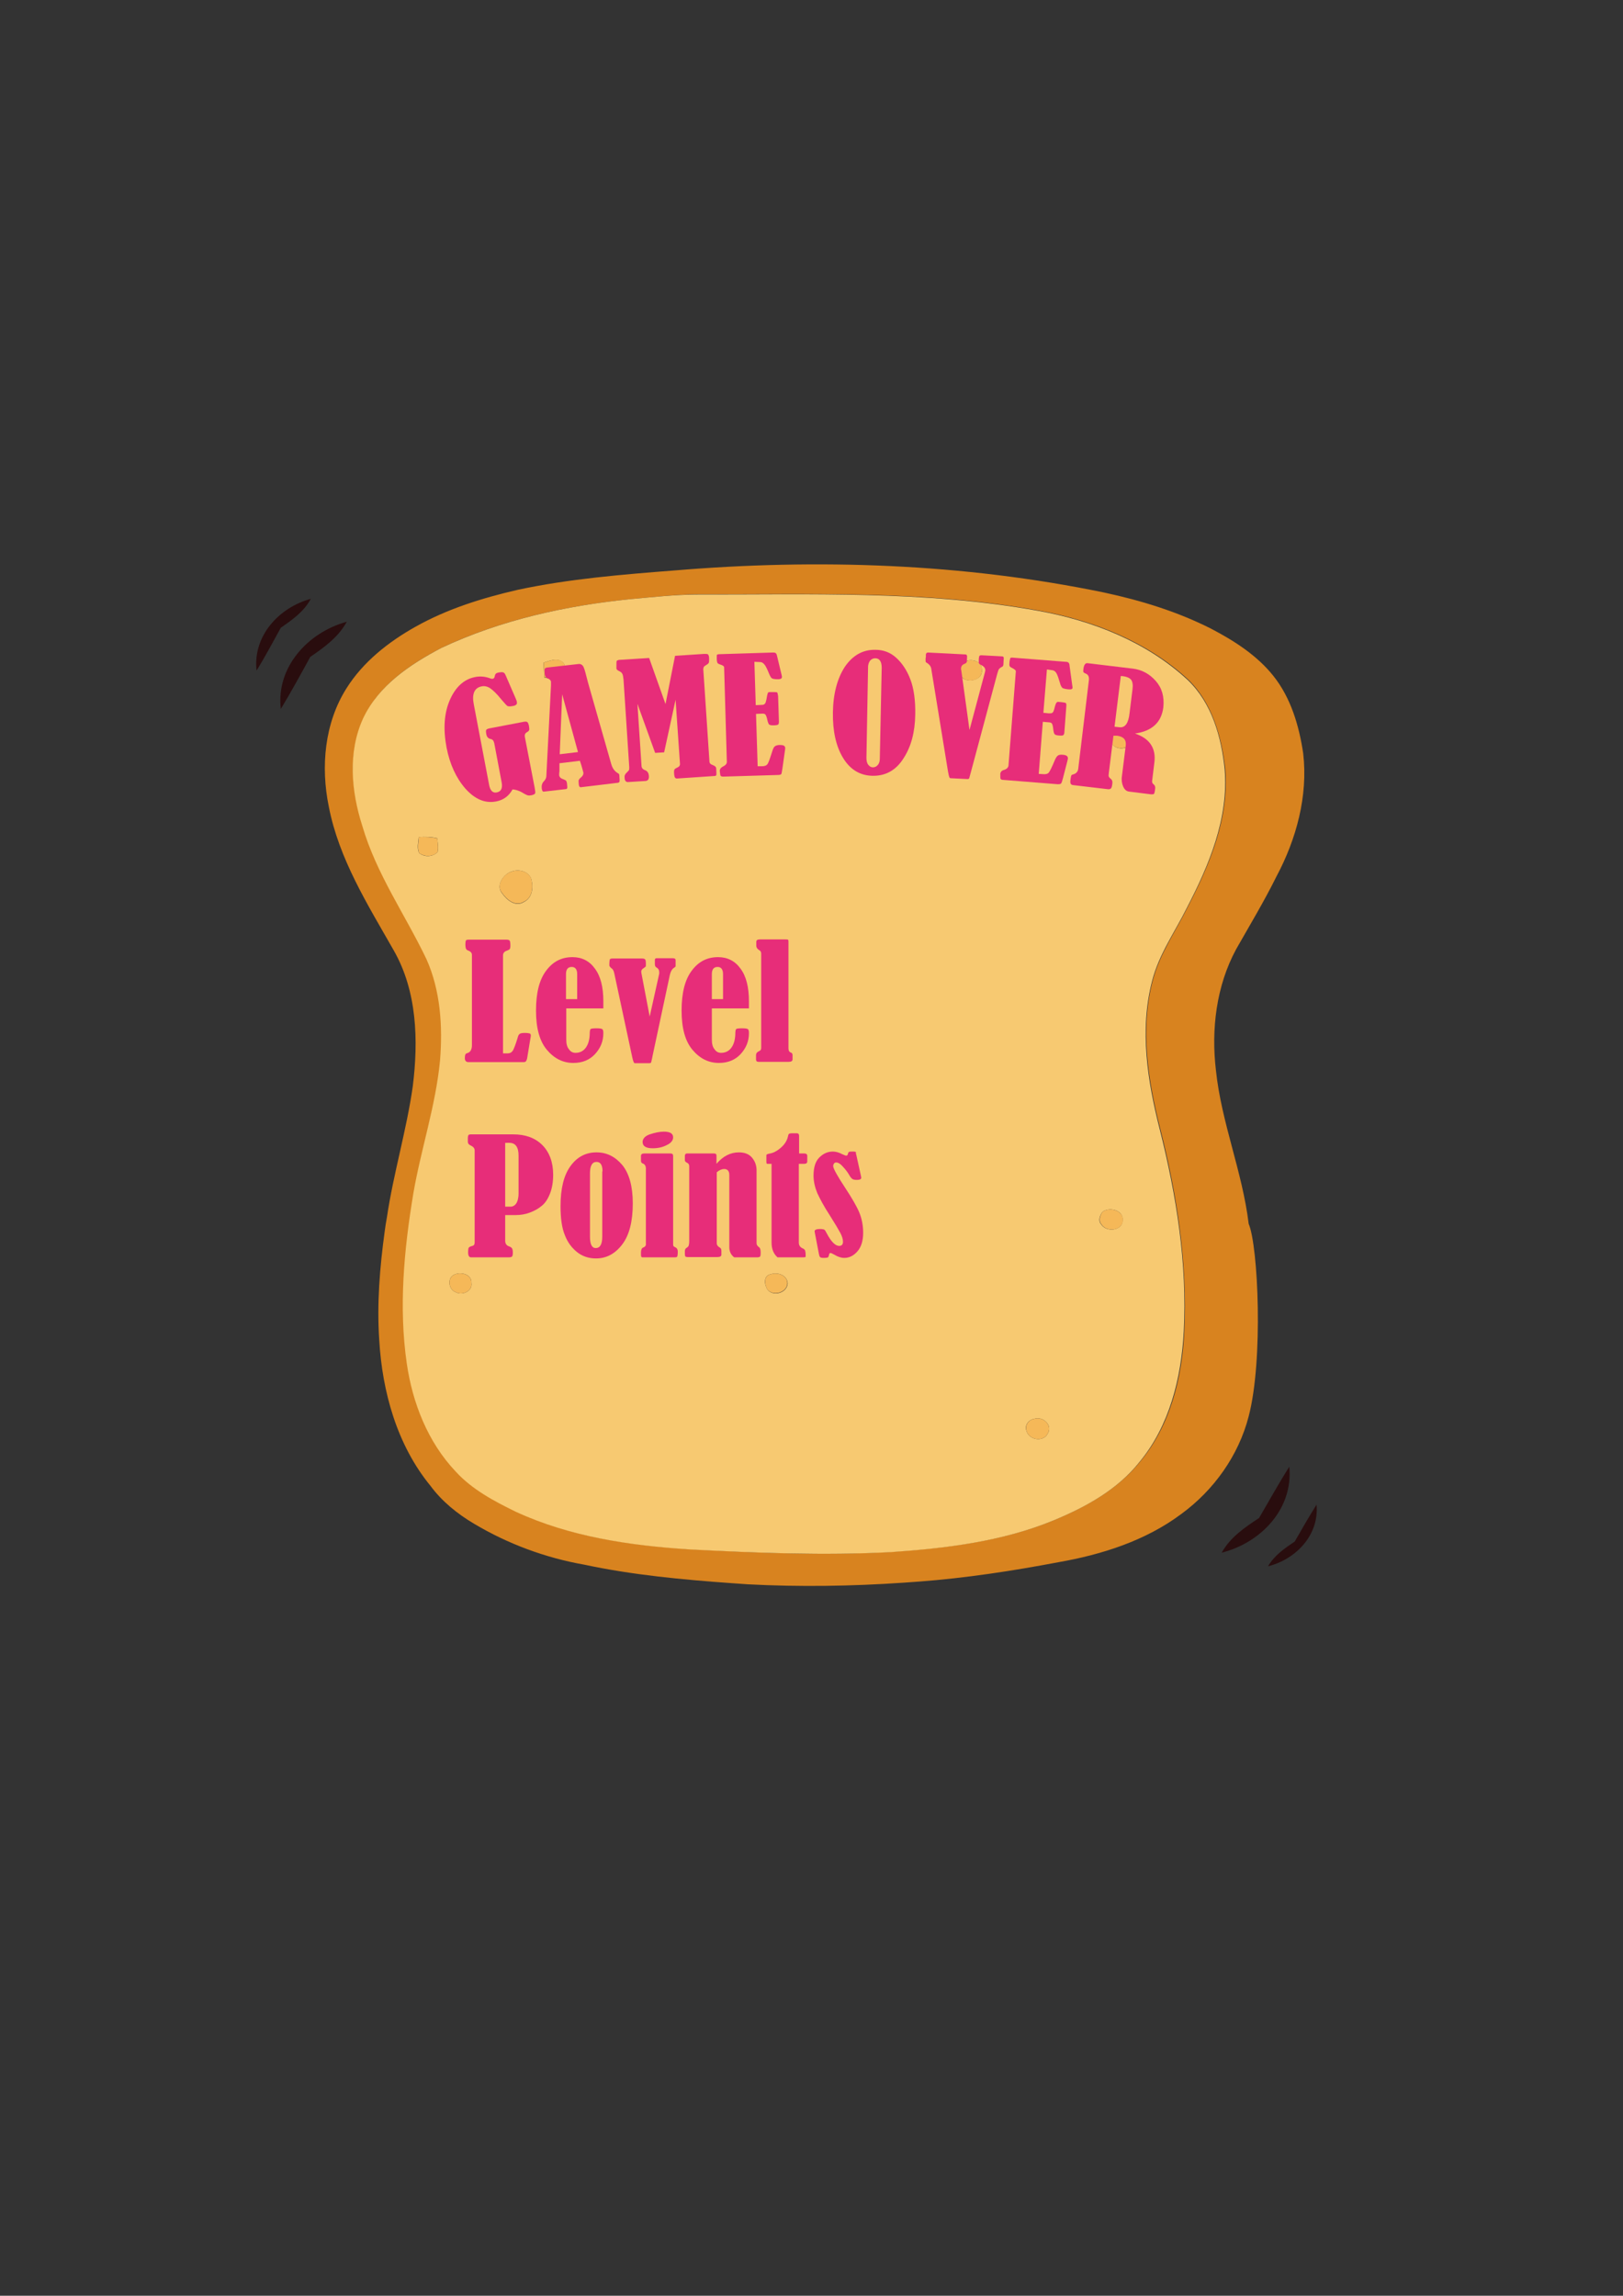 <?xml version="1.0" encoding="utf-8"?>
<!-- Generator: Adobe Illustrator 25.0.0, SVG Export Plug-In . SVG Version: 6.00 Build 0)  -->
<svg version="1.1" id="Livello_1" xmlns="http://www.w3.org/2000/svg" xmlns:xlink="http://www.w3.org/1999/xlink" x="0px" y="0px"
	 viewBox="0 0 595.3 841.9" style="enable-background:new 0 0 595.3 841.9;" xml:space="preserve">
<rect x="0" y="0" width="595.3" height="841.9" fill="#333333" stroke="none"/>
<style type="text/css">
	.st0{fill:#FFFFFF;}
	.st1{fill:#D8831F;}
	.st2{fill:#F7C971;}
	.st3{fill:#F5B858;}
	.st4{fill:#290D0E;}
	.st5{fill:#E72D79;}
</style>
<g>
	<g>
		<path class="st0" d="M226.3,392c4-2.1,9,2.5,7.3,6.7c-1.1,4.1-7.3,5.4-9.7,1.8C221.7,397.7,223.2,393.4,226.3,392z"/>
	</g>
	<g>
		<g>
			<path class="st1" d="M247.4,209.2c52.6-4.4,105.9-2.6,157.6,8.1c13.5,2.9,26.9,7,39.3,13.3c8.4,4.4,16.7,9.7,22.7,17.2
				c6.5,8.1,9.5,18.4,11,28.5c1.8,15.6-2.5,31.4-9.8,45.1c-4.5,9.1-9.8,17.9-14.8,26.7c-7.3,13.5-9.2,29.4-7.4,44.5
				c2,19.1,9.7,37.1,12,56.2c3.5,8.1,5.4,50.1,0,70.6c-3.7,14.4-12.8,27.1-24.7,35.8c-13.1,9.8-29.1,14.9-45.1,17.7
				c-16.9,3.2-33.9,5.8-51.1,7.1c-1.9,0.1-3.8,0.3-5.6,0.4c-19,1.3-38.2,1.6-57.2,0.6c-1.9-0.1-3.8-0.3-5.7-0.4
				c-18.2-1.3-36.5-3-54.3-6.8c-14.2-2.5-28-7.6-40.4-15c-6.1-3.6-11.8-8.2-16-13.9c-12.3-15-17.7-34.5-18.8-53.5
				c-0.9-13.3,0.2-26.6,2-39.8c0.2-1.7,0.5-3.4,0.8-5.1c2.4-16.2,7.2-31.9,9.5-48.1c2.1-16.8,1.6-34.9-7-49.9
				c-9.5-16.7-20.1-33.5-23.8-52.7c-3-14.6-1.6-30.6,6.5-43.4c6.1-9.7,15.4-17,25.2-22.5c11.7-6.6,24.6-10.6,37.6-13.6
				C208.6,212.3,228,210.7,247.4,209.2z M231.4,219.7c-23.8,2.4-47.6,7.6-69.3,17.8c-11.5,6-23.1,13.7-28.7,25.8
				c-5.8,12.4-4.5,26.8-0.3,39.5c5.2,17.4,15.7,32.5,23.5,48.8c5.2,11.6,6,24.7,5,37.2c-1.7,16.6-7,32.4-9.8,48.8
				c-3.4,20.5-5.4,41.6-2.4,62.3c2.1,14.5,7.7,28.9,17.9,39.6c6.1,6.6,14.2,10.9,22.1,14.8c19.9,9.3,41.9,12.4,63.6,13.8
				c24.6,1.4,49.3,2.4,74,1c20.3-1.4,40.9-3.9,59.8-11.7c11.7-4.9,23.3-11.3,31.4-21.4c11.1-13.3,15.4-30.9,16.2-47.8
				c1.2-25-2.7-50-8.8-74.1c-4.5-17.7-7.5-36.6-2.8-54.5c2.5-9.7,8.4-18,12.8-26.9c8.1-15.6,15.3-32.7,13.8-50.7
				c-1.3-11.8-4.8-24.2-13.5-32.7c-15.1-14-34.9-21.8-54.9-25.4c-41.4-7.5-83.7-5.9-125.6-6C247.2,218.1,239.3,219,231.4,219.7z"/>
		</g>
	</g>
	<g>
		<path class="st2" d="M231.4,219.7c7.9-0.7,15.8-1.6,23.8-1.7c41.9,0.1,84.2-1.5,125.6,6c20,3.6,39.8,11.4,54.9,25.4
			c8.8,8.5,12.3,20.8,13.5,32.7c1.5,18-5.7,35.1-13.8,50.7c-4.4,8.9-10.3,17.1-12.8,26.9c-4.7,18-1.7,36.8,2.8,54.5
			c6.1,24.2,10.1,49.1,8.8,74.1c-0.9,17-5.2,34.5-16.2,47.8c-8,10.1-19.6,16.5-31.4,21.4c-18.9,7.8-39.5,10.3-59.8,11.7
			c-24.7,1.3-49.4,0.3-74-1c-21.7-1.4-43.7-4.6-63.6-13.8c-8-3.9-16.1-8.2-22.1-14.8c-10.2-10.8-15.8-25.1-17.9-39.6
			c-3-20.7-1-41.8,2.4-62.3c2.8-16.3,8.2-32.2,9.8-48.8c1-12.5,0.2-25.6-5-37.2c-7.8-16.3-18.4-31.3-23.5-48.8
			c-4.1-12.7-5.4-27.1,0.3-39.5c5.7-12.1,17.3-19.8,28.7-25.8C183.8,227.3,207.6,222.1,231.4,219.7z M199.4,243
			c0.1,1.8,0.1,3.6,0.2,5.4c2,0.5,4.1,1.1,6.1,0.5c1.9-1.5,2.5-5,0.2-6.4C203.8,241.3,201.5,242.4,199.4,243z M353.9,242.6
			c-2,1.3-2.6,5.1-0.3,6.4c2.5,1.3,6.9,0,6.5-3.3C360.2,242.4,356.3,241.4,353.9,242.6z M409.2,267.4c-2.2,0.7-2.3,3.7-1.3,5.4
			c2.1,3,8,1.6,7.6-2.4C415.6,267.2,411.6,266.5,409.2,267.4z M153.6,307c-0.2,1.9-0.7,4,0.1,5.8c2,1.6,4.9,1.5,6.8-0.3
			c0.4-1.7,0-3.4-0.1-5.1C158.2,306.9,155.9,306.8,153.6,307z M187.7,319.6c-3,0.9-5.9,5.1-3.6,7.9c1.7,2.5,4.9,5.2,8,3.3
			c3.4-1.6,3.6-5.8,2.6-8.9C193.4,319.4,190.2,318.7,187.7,319.6z M404.4,444.4c-1,1.3-1.7,3.3-0.5,4.6c1.9,3,7.8,2.4,7.9-1.5
			C412.1,443.8,407,442.5,404.4,444.4z M166.7,467.4c-2.8,1.1-2.2,5.6,0.5,6.5c2.4,1.3,6.2-0.4,5.7-3.4
			C173.1,467.3,169.1,466.3,166.7,467.4z M282.7,467.3c-2.7,0.4-2.4,3.8-1.2,5.6c2.1,2.8,7.3,1.2,7.4-2.3
			C288.7,467.6,285.2,466.4,282.7,467.3z M379.4,520.3c-2,0.3-3.7,2.3-2.9,4.4c0.9,3.4,6.2,4.3,7.8,1
			C386.2,522.6,382.5,519.3,379.4,520.3z"/>
	</g>
	<g>
		<path class="st3" d="M199.4,243c2.1-0.6,4.4-1.7,6.5-0.6c2.3,1.4,1.7,5-0.2,6.4c-2,0.6-4.1,0-6.1-0.5
			C199.6,246.6,199.5,244.8,199.4,243z"/>
		<path class="st3" d="M353.9,242.6c2.4-1.2,6.4-0.2,6.2,3.1c0.4,3.4-4,4.7-6.5,3.3C351.3,247.6,351.8,243.9,353.9,242.6z"/>
		<path class="st3" d="M409.2,267.4c2.4-1,6.3-0.2,6.2,3c0.5,4-5.5,5.3-7.6,2.4C406.9,271.1,407,268.2,409.2,267.4z"/>
		<path class="st3" d="M153.6,307c2.3-0.2,4.6,0,6.8,0.4c0.1,1.7,0.5,3.4,0.1,5.1c-1.8,1.8-4.8,1.8-6.8,0.3
			C153,310.9,153.5,308.9,153.6,307z"/>
		<path class="st3" d="M187.7,319.6c2.5-0.9,5.7-0.2,7,2.2c1,3.1,0.8,7.4-2.6,8.9c-3.1,1.9-6.3-0.8-8-3.3
			C181.8,324.7,184.6,320.5,187.7,319.6z"/>
		<path class="st3" d="M404.4,444.4c2.5-1.9,7.7-0.6,7.5,3.1c-0.2,3.9-6,4.5-7.9,1.5C402.8,447.7,403.5,445.6,404.4,444.4z"/>
		<path class="st3" d="M166.7,467.4c2.3-1.1,6.4-0.1,6.2,3.1c0.5,3-3.3,4.7-5.7,3.4C164.5,473,163.9,468.5,166.7,467.4z"/>
		<path class="st3" d="M282.7,467.3c2.4-0.9,6,0.3,6.1,3.2c0,3.5-5.3,5.1-7.4,2.3C280.4,471.1,280,467.7,282.7,467.3z"/>
		<path class="st3" d="M379.4,520.3c3.1-1,6.8,2.3,4.9,5.4c-1.6,3.3-6.9,2.4-7.8-1C375.8,522.6,377.4,520.6,379.4,520.3z"/>
	</g>
	<g>
		<path class="st4" d="M113.8,240.9c-3.5,6.4-7,12.8-10.8,19.1c-1.8-15.4,10-28.1,24.2-32C124.1,233.7,118.9,237.4,113.8,240.9z"/>
	</g>
	<g>
		<path class="st4" d="M461.8,556.7c3.7-6.3,7.2-12.7,11.1-18.8c1.5,15.5-10.5,27.9-24.8,31.5C451.3,563.7,456.6,560.1,461.8,556.7z
			"/>
	</g>
	<g>
		<path class="st4" d="M103,230.2c-2.9,5.2-5.7,10.6-8.9,15.7c-1.4-12.7,8.2-23.1,19.9-26.3C111.5,224.3,107.2,227.3,103,230.2z"/>
	</g>
	<g>
		<path class="st4" d="M474.9,565.3c2.6-4.5,5.2-9.1,8-13.5c1,11.1-7.5,20-17.8,22.6C467.4,570.4,471.2,567.8,474.9,565.3z"/>
	</g>
</g>
<g>
	<path class="st5" d="M188,289.5c-1.4,2.5-3.4,3.9-6,4.4c-4.1,0.8-7.8-0.8-11.3-4.7c-3.4-3.9-5.7-8.9-6.9-15
		c-1.3-6.9-0.9-12.7,1.2-17.5c2.1-4.8,5.2-7.6,9.2-8.4c1.9-0.4,3.7-0.2,5.4,0.4c0.5,0.2,0.9,0.3,1.2,0.2c0.4-0.1,0.6-0.4,0.7-1.1
		c0.1-0.6,0.5-1,1.1-1.1l0.4-0.1l1-0.1c0.7,0,1.1,0.3,1.4,1l3.6,8.3c0.4,0.9,0.6,1.4,0.6,1.8c0.1,0.6-0.3,1.1-1.4,1.3
		c-1,0.2-1.7,0.2-2.1,0c-0.3-0.2-1.1-1.1-2.3-2.5c-1.6-2-3-3.3-4-4c-1.1-0.7-2.1-0.9-3.1-0.7c-2.7,0.5-3.7,2.8-2.9,6.7l5.6,29.4
		c0.4,2.2,1.4,3.1,2.8,2.8c1.6-0.3,2.2-1.5,1.8-3.7l-2.7-14.3c-0.2-0.9-0.6-1.5-1.4-1.6c-0.8-0.2-1.3-0.7-1.5-1.6
		c-0.2-1-0.2-1.6,0-1.8c0.2-0.2,0.6-0.4,1.2-0.5l12.5-2.4c0.6-0.1,1-0.1,1.3,0.1s0.4,0.6,0.6,1.3c0.1,0.8,0.2,1.3,0.1,1.6
		c-0.1,0.3-0.4,0.6-0.8,0.8c-0.7,0.4-0.9,0.9-0.8,1.7l3.6,18.6c0.2,1.1,0.3,1.8,0.2,2.1s-0.5,0.5-1.2,0.7c-0.6,0.1-1.1,0.2-1.3,0.1
		c-0.3,0-0.7-0.2-1.3-0.5C190.8,290.1,189.4,289.6,188,289.5z"/>
	<path class="st5" d="M212.7,279l-7.5,0.9l0,2.6c0,0.1,0,0.1,0,0.3c-0.1,0.6-0.1,1-0.1,1.5c0.1,0.7,0.6,1.2,1.6,1.5
		c0.5,0.2,0.9,0.4,1,0.6c0.1,0.2,0.3,0.7,0.3,1.3c0.1,0.8,0.1,1.2,0,1.4c-0.1,0.2-0.3,0.3-0.6,0.3l-7.9,0.9
		c-0.4,0.1-0.7-0.3-0.8-1.2c-0.1-1,0.1-1.9,0.8-2.6c0.6-0.6,0.9-1.3,0.9-2l1.7-33.2c0-0.5,0-0.9,0-1.3c-0.1-0.6-0.6-1-1.5-1.4
		c-0.4-0.2-0.7-0.6-0.8-1.4c-0.1-1-0.1-1.6,0-1.9c0.1-0.3,0.4-0.4,0.9-0.5l11.5-1.3c0.7-0.1,1.2,0.2,1.6,0.7s0.8,1.9,1.3,3.9
		c0.2,0.8,0.4,1.5,0.6,2.3l8.5,29.8c0.4,1.4,1.1,2.5,2.2,3.2c0.3,0.2,0.5,0.3,0.6,0.4c0.1,0.1,0.2,0.5,0.2,1.1
		c0.1,0.9,0.1,1.5,0,1.8c-0.1,0.2-0.4,0.4-0.9,0.4l-13.3,1.6c-0.4,0-0.6-0.3-0.7-1c-0.1-0.9-0.1-1.4,0-1.7c0.1-0.2,0.3-0.5,0.8-0.9
		c0.6-0.5,0.9-1,0.9-1.7C213.8,282.8,213.5,281.3,212.7,279z M206.2,254.6l-0.9,22l6.7-0.8L206.2,254.6z"/>
	<path class="st5" d="M247.6,240.5l10.7-0.7c0.7,0,1.2,0,1.4,0.2s0.4,0.7,0.4,1.5c0,0.7,0,1.2-0.1,1.5c-0.1,0.3-0.5,0.6-1,0.9
		c-0.5,0.3-0.8,0.5-0.9,0.8c-0.1,0.3-0.2,0.7-0.1,1.3l2.2,33c0,0.5,0.1,0.8,0.3,1c0.1,0.2,0.5,0.4,1,0.6c0.8,0.3,1.2,0.7,1.2,1.3
		c0.1,1.4,0.1,2.3,0,2.4c-0.1,0.2-0.4,0.3-1,0.3l-13.4,0.9c-0.6,0-0.9-0.4-1-1.3c-0.1-0.8-0.1-1.4,0-1.7c0-0.4,0.4-0.7,1.1-1
		c0.7-0.3,1.1-0.8,1-1.5l-1.6-23.4l-4.2,19.3l-3.3,0.2l-6.5-18l1.5,22.7c0,0.7,0.4,1.3,1.2,1.6c0.9,0.3,1.4,1,1.5,2.1
		c0.1,1.2-0.3,1.8-1.2,1.9l-6.5,0.4c-0.7,0-1.2-0.5-1.2-1.6c-0.1-0.8,0.2-1.4,0.8-1.9c0.4-0.4,0.7-0.7,0.8-0.9s0.1-0.6,0.1-1.1
		l-2.1-32.1c-0.1-0.9-0.2-1.6-0.4-2c-0.2-0.5-0.6-0.8-1.2-1.1c-0.6-0.3-0.9-0.5-1-0.9l0-1.2c0-0.9,0-1.4,0.1-1.6
		c0.1-0.2,0.4-0.3,0.8-0.4l11.1-0.7l6,16.9L247.6,240.5z"/>
	<path class="st5" d="M276.7,242.7l0.5,15.9l2.1-0.1c0.6,0,1-0.1,1.2-0.4c0.3-0.2,0.4-0.7,0.6-1.5c0.2-1.3,0.4-2.1,0.5-2.4
		c0.1-0.3,0.4-0.4,0.7-0.4c1.6,0,2.5,0,2.7,0.1s0.3,0.6,0.4,1.4l0.3,9.3c0,0.6-0.1,1-0.3,1.1c-0.2,0.2-0.8,0.3-1.9,0.3
		c-0.7,0-1.1-0.1-1.4-0.3c-0.2-0.2-0.5-0.9-0.7-1.9c-0.2-1-0.5-1.6-0.7-1.8c-0.2-0.2-0.5-0.3-1-0.3l-2.4,0.1l0.6,19.2l1.6,0
		c1,0,1.7-0.3,2-0.8c0.4-0.5,0.9-2,1.7-4.5c0.3-1,0.6-1.7,1-2c0.4-0.3,1-0.5,1.9-0.5c1.2,0,1.9,0.3,1.9,1.1c0,0.2,0,0.5-0.1,1
		l-0.9,6.4c-0.2,1.2-0.3,1.9-0.4,2.1c-0.1,0.2-0.5,0.4-1.2,0.4l-20.1,0.6c-0.5,0-0.8-0.1-1-0.3c-0.1-0.2-0.2-0.8-0.3-1.8
		c0-0.6,0.3-1.1,1-1.5c1.1-0.5,1.6-1.1,1.6-1.8l-1-34.7c0-0.4-0.5-0.7-1.4-1c-0.6-0.2-1-0.4-1.1-0.7s-0.2-0.8-0.2-1.6
		c0-0.7,0-1.2,0.1-1.3c0.1-0.1,0.5-0.2,1.1-0.2l19.3-0.6c0.5,0,0.8,0,1.1,0.2c0.2,0.1,0.4,0.5,0.5,1l1.7,7.1
		c0.1,0.4,0.1,0.6,0.1,0.7c0,0.5-0.5,0.8-1.4,0.8c-1.1,0-1.8-0.1-2.2-0.3c-0.4-0.2-0.7-0.8-1.1-1.7c-0.7-1.7-1.2-2.8-1.7-3.4
		c-0.5-0.6-1-0.9-1.5-0.9L276.7,242.7z"/>
	<path class="st5" d="M321.1,238.3c3,0,5.5,1,7.6,2.9c2.1,1.9,3.9,4.5,5.2,7.9s1.9,7.8,1.8,13c-0.1,6.4-1.5,11.7-4.3,16
		c-2.7,4.3-6.5,6.5-11.4,6.4c-4.6-0.1-8.2-2.3-10.8-6.6s-3.8-9.9-3.7-16.6c0.1-6.9,1.6-12.5,4.4-16.8
		C312.8,240.3,316.5,238.2,321.1,238.3z M323.4,244.9c0-2.3-0.8-3.5-2.4-3.5c-0.7,0-1.3,0.3-1.8,0.8c-0.5,0.6-0.7,1.3-0.8,2.1
		l-0.6,33.6c0,1.1,0.2,2,0.7,2.6s1,0.9,1.7,0.9c0.7,0,1.3-0.3,1.8-0.9c0.5-0.6,0.7-1.4,0.7-2.2L323.4,244.9z"/>
	<path class="st5" d="M355.6,267.7l5.7-21.3c0-0.2,0.1-0.4,0.1-0.6c0-0.7-0.4-1.4-1.5-1.9c-0.6-0.3-0.9-0.6-0.9-0.9
		c0-0.1,0-0.3,0-0.4l0-0.4c0-0.8,0.1-1.3,0.2-1.6c0.1-0.2,0.4-0.3,0.8-0.3l7.5,0.4c0.3,0,0.5,0.1,0.6,0.3c0.1,0.2,0.1,0.6,0,1.4
		c0,0.9-0.1,1.4-0.1,1.6c-0.1,0.2-0.2,0.4-0.4,0.5c-0.6,0.3-1,0.6-1.2,0.9c-0.2,0.3-0.4,0.9-0.7,2l-9.6,35.8l-0.6,2.2
		c-0.1,0.2-0.3,0.3-0.6,0.3l-6.1-0.3c-0.3,0-0.5-0.1-0.6-0.4c-0.1-0.2-0.3-1-0.5-2.2l-6.1-37.4c-0.1-0.9-0.6-1.6-1.3-2.1
		c-0.4-0.2-0.6-0.4-0.7-0.5c-0.1-0.1-0.1-0.4-0.1-0.8c0-0.1,0-0.3,0-0.4c0-0.2,0-0.4,0.1-0.6c0-0.1,0-0.2,0-0.4l0-0.4
		c0-0.6,0.3-0.9,0.8-0.9l13.7,0.7c0.5,0,0.7,0.4,0.6,1.2c0,0,0,0.6-0.1,1.6c-0.1,0.2-0.3,0.4-0.7,0.6c-0.9,0.3-1.4,0.9-1.4,1.8
		c0,0.2,0,0.4,0.1,0.7L355.6,267.7z"/>
	<path class="st5" d="M384,245.5l-1.3,15.9l2,0.2c0.6,0,1,0,1.3-0.2c0.3-0.2,0.5-0.7,0.7-1.4c0.3-1.3,0.6-2.1,0.8-2.3
		c0.2-0.2,0.4-0.4,0.7-0.3c1.6,0.1,2.5,0.3,2.7,0.4s0.3,0.6,0.2,1.4l-0.7,9.3c0,0.6-0.2,0.9-0.4,1.1c-0.2,0.2-0.8,0.2-1.9,0.1
		c-0.7-0.1-1.1-0.2-1.3-0.5c-0.2-0.2-0.4-0.9-0.5-2c-0.1-1-0.3-1.6-0.5-1.9c-0.2-0.2-0.5-0.4-1-0.4l-2.3-0.2l-1.5,19.1l1.6,0.1
		c1,0.1,1.7-0.1,2.1-0.6c0.4-0.5,1.1-1.9,2.1-4.3c0.4-1,0.8-1.6,1.2-1.9c0.4-0.3,1-0.4,1.9-0.3c1.2,0.1,1.8,0.5,1.8,1.3
		c0,0.2-0.1,0.5-0.2,1l-1.6,6.2c-0.3,1.1-0.5,1.8-0.7,2c-0.1,0.2-0.6,0.3-1.2,0.3l-20.1-1.6c-0.5,0-0.8-0.2-0.9-0.4
		c-0.1-0.2-0.1-0.8-0.1-1.9c0.1-0.6,0.5-1.1,1.2-1.3c1.1-0.3,1.7-0.9,1.8-1.6l2.7-34.6c0-0.4-0.4-0.7-1.3-1.2
		c-0.6-0.3-0.9-0.5-1-0.8s-0.1-0.8,0-1.6c0.1-0.7,0.2-1.1,0.3-1.3c0.1-0.1,0.5-0.2,1.1-0.1l19.2,1.5c0.5,0,0.8,0.1,1,0.3
		c0.2,0.2,0.4,0.5,0.4,1.1l1,7.3c0.1,0.4,0.1,0.6,0.1,0.8c0,0.5-0.5,0.7-1.5,0.6c-1.1-0.1-1.8-0.3-2.2-0.5c-0.3-0.3-0.7-0.9-0.9-1.8
		c-0.5-1.7-0.9-2.9-1.3-3.6c-0.4-0.7-0.9-1-1.4-1.1L384,245.5z"/>
	<path class="st5" d="M408.4,269.8l-1.7,13.7c-0.1,0.6-0.1,1.1,0,1.3c0.1,0.2,0.3,0.5,0.7,0.8c0.5,0.4,0.7,0.9,0.6,1.7
		c-0.1,1.1-0.3,1.7-0.6,1.9s-0.6,0.3-1.2,0.2l-12.7-1.5c-0.7-0.1-1-0.6-0.9-1.6c0.1-0.9,0.2-1.5,0.3-1.8c0.1-0.3,0.3-0.4,0.7-0.5
		c1.1-0.3,1.8-1,1.9-2.2l3.9-32.4c0.1-1.2-0.2-2-1.2-2.4c-0.5-0.2-0.7-0.4-0.8-0.5c-0.1-0.2-0.1-0.6,0-1.3c0.2-1.4,0.7-2.1,1.5-2
		l16.6,2c3.3,0.4,6.1,1.9,8.4,4.5c2.3,2.6,3.2,5.8,2.8,9.7c-0.7,5.5-4.1,8.7-10.4,9.6c5.4,1.8,7.8,5.4,7.1,10.7l-0.8,6.6
		c-0.1,0.6,0.1,1,0.5,1.3c0.5,0.4,0.7,0.9,0.6,1.6c-0.1,1.1-0.3,1.7-0.4,1.9c-0.2,0.2-0.5,0.2-1.1,0.2l-8-1c-1-0.1-1.7-0.7-2.2-1.8
		c-0.5-1.1-0.7-2.4-0.5-3.8l1.4-11.2c0.3-2.2-0.8-3.4-3.2-3.7L408.4,269.8z M411.1,247.9l-2.3,18.6l1.9,0.2c2,0.2,3.2-1.5,3.6-5.1
		l1.1-8.9c0.2-1.5,0-2.7-0.5-3.4c-0.6-0.7-1.5-1.1-2.8-1.3L411.1,247.9z"/>
</g>
<g>
	<path class="st5" d="M184.4,386.3h1.7c0.9,0,1.5-0.3,2-1c0.4-0.7,1-2.2,1.7-4.5c0.2-0.9,0.5-1.5,0.9-1.7c0.3-0.2,0.9-0.3,1.8-0.3
		c0.9,0,1.5,0.1,1.8,0.2c0.3,0.1,0.4,0.4,0.4,0.8c0,0.3-0.1,0.7-0.2,1.3l-1.1,6.7c-0.1,0.7-0.3,1.1-0.5,1.4s-0.6,0.3-1.2,0.3h-19.9
		c-0.8,0-1.3-0.5-1.3-1.4c0-0.7,0.1-1.2,0.2-1.4c0.1-0.2,0.3-0.4,0.7-0.5c1.1-0.3,1.7-1.3,1.7-2.9v-33.1c0-0.7-0.4-1.2-1.1-1.5
		c-0.6-0.2-1-0.5-1.1-0.8c-0.1-0.3-0.2-0.8-0.2-1.5c0-0.8,0.1-1.3,0.2-1.5c0.1-0.2,0.4-0.3,1-0.3h13.9c0.5,0,0.9,0.1,1.1,0.3
		c0.2,0.2,0.3,0.9,0.3,1.9c0,0.6-0.1,1-0.2,1.2c-0.1,0.2-0.5,0.4-1,0.6c-1,0.3-1.5,0.9-1.5,1.8V386.3z"/>
	<path class="st5" d="M207.7,369.9v11.4c0,1.5,0.3,2.7,1,3.5c0.6,0.9,1.4,1.3,2.4,1.3c1.5,0,2.8-0.6,3.7-1.8
		c0.9-1.2,1.4-2.8,1.5-4.9c0-1.1,0.1-1.8,0.3-2c0.2-0.2,0.9-0.3,2.2-0.3c1.1,0,1.8,0.1,2.1,0.3c0.3,0.2,0.4,0.7,0.4,1.5
		c0,2.9-1,5.4-3,7.6c-2,2.2-4.7,3.3-8,3.3c-3.8,0-7-1.6-9.7-4.8c-2.7-3.2-4-8-4-14.4c0-6.4,1.2-11.3,3.7-14.6c2.5-3.4,5.7-5,9.7-5
		c3.4,0,6.2,1.4,8.2,4.2c2.1,2.8,3.1,6.8,3.1,12v2.6H207.7z M211.7,366.4v-9.2c0-1.7-0.7-2.6-2-2.6c-1.4,0-2.1,0.9-2.1,2.6v9.2
		H211.7z"/>
	<path class="st5" d="M238.3,372.8l3.4-15.3c0.1-0.3,0.1-0.6,0.1-0.9c0-0.8-0.3-1.4-1-1.8c-0.4-0.2-0.6-0.6-0.6-1.2V352
		c0-0.4,0.2-0.6,0.7-0.6h5.8c0.5,0,0.7,0.1,0.9,0.2s0.2,0.4,0.2,0.8v1.3c0,0.4,0,0.6,0,0.7s-0.3,0.3-0.7,0.6
		c-0.6,0.4-1.1,1.2-1.4,2.5l-6.3,29.5c-0.3,1.7-0.6,2.6-0.6,2.7c-0.1,0.1-0.4,0.2-0.8,0.2h-5.2c-0.3,0-0.6-0.8-0.9-2.2l-6.6-30.8
		c-0.2-0.9-0.5-1.5-1-1.8c-0.5-0.4-0.8-0.8-0.8-1.1c0-1.3,0.1-2,0.2-2.2c0.1-0.2,0.5-0.3,1.1-0.3h10.6c0.6,0,1,0.1,1.2,0.3
		c0.2,0.2,0.3,0.8,0.3,1.7c0,0.5,0,0.9-0.1,1c-0.1,0.1-0.4,0.3-0.8,0.6c-0.5,0.3-0.8,0.7-0.8,1.2c0,0.4,0.1,0.8,0.2,1.3L238.3,372.8
		z"/>
	<path class="st5" d="M261.1,369.9v11.4c0,1.5,0.3,2.7,1,3.5c0.6,0.9,1.4,1.3,2.4,1.3c1.5,0,2.8-0.6,3.7-1.8
		c0.9-1.2,1.4-2.8,1.5-4.9c0-1.1,0.1-1.8,0.3-2c0.2-0.2,0.9-0.3,2.2-0.3c1.1,0,1.8,0.1,2.1,0.3c0.3,0.2,0.4,0.7,0.4,1.5
		c0,2.9-1,5.4-3,7.6c-2,2.2-4.7,3.3-8,3.3c-3.8,0-7-1.6-9.7-4.8c-2.7-3.2-4-8-4-14.4c0-6.4,1.2-11.3,3.7-14.6c2.5-3.4,5.7-5,9.7-5
		c3.4,0,6.2,1.4,8.2,4.2c2.1,2.8,3.1,6.8,3.1,12v2.6H261.1z M265.2,366.4v-9.2c0-1.7-0.7-2.6-2-2.6c-1.4,0-2.1,0.9-2.1,2.6v9.2
		H265.2z"/>
	<path class="st5" d="M277.4,346.8v-1.4c0-0.6,0.4-0.9,1.3-0.9h9.3c0.5,0,0.8,0,1,0.1s0.2,0.4,0.2,0.9v38.9c0,0.9,0.3,1.4,0.9,1.6
		c0.4,0.1,0.6,0.5,0.6,0.9v1.6c0,0.6-0.5,0.9-1.4,0.9h-11.1c-0.6,0-0.9-0.3-0.9-0.9V387c0-0.7,0.3-1.1,0.9-1.4
		c0.4-0.2,0.7-0.4,0.8-0.5c0.1-0.2,0.2-0.5,0.2-0.9v-34.5c0-0.6-0.3-1.1-0.8-1.3C277.8,348,277.4,347.5,277.4,346.8z"/>
</g>
<g>
	<path class="st5" d="M185.3,445.7v9.3c0,1.1,0.5,1.8,1.5,2.1c0.5,0.2,0.8,0.4,1,0.7c0.2,0.3,0.3,0.8,0.3,1.6c0,0.7-0.1,1.2-0.3,1.4
		c-0.2,0.2-0.7,0.3-1.3,0.3h-13.7c-0.7,0-1.1-0.6-1.1-1.8c0-0.9,0.1-1.5,0.2-1.7s0.4-0.4,1-0.6c0.5-0.1,0.9-0.3,1-0.5
		c0.1-0.2,0.2-0.5,0.2-0.9v-33.7c0-0.8-0.5-1.4-1.6-1.9c-0.6-0.3-0.9-0.7-0.9-1.3l0-1.3c0-0.6,0.1-0.9,0.2-1.1s0.5-0.3,1-0.3h15.5
		c4.4,0,8,1.3,10.6,3.9c2.6,2.6,4,6.3,4,10.9c0,2.6-0.4,5-1.2,7s-1.8,3.5-3.1,4.5c-1.2,1-2.7,1.8-4.3,2.4c-1.6,0.6-3.3,0.9-5.2,0.9
		H185.3z M185.3,419.1v23.4h2.1c0.7,0,1.4-0.4,1.9-1.1s0.9-2,0.9-3.7v-13.9c0-3.1-1.1-4.7-3.4-4.7H185.3z"/>
	<path class="st5" d="M218.8,422.6c3.8,0,6.9,1.6,9.5,4.7c2.5,3.1,3.8,7.8,3.8,14c0,6.7-1.3,11.7-3.9,15.1c-2.6,3.4-5.8,5.1-9.6,5.1
		c-2.7,0-5-0.8-6.9-2.3c-2-1.6-3.5-3.6-4.5-6.2c-1.1-2.6-1.6-6.2-1.6-10.7c0-6.4,1.2-11.3,3.6-14.6
		C211.7,424.2,214.9,422.6,218.8,422.6z M221,429.6c0-2.3-0.7-3.5-2.2-3.5c-1.6,0-2.4,1.4-2.4,4.2v23.2c0,2.8,0.7,4.2,2.1,4.2
		c1.6,0,2.4-1.4,2.4-4.2V429.6z"/>
	<path class="st5" d="M235.1,425.7v-1.8c0-0.6,0.4-0.9,1.2-0.9h9.6c0.7,0,1,0.3,1,0.9v32.1c0,0.4,0,0.7,0.1,0.9s0.2,0.3,0.5,0.4
		c0.7,0.3,1.1,0.8,1.1,1.7c0,1-0.1,1.6-0.2,1.8c-0.1,0.2-0.4,0.3-1,0.3h-11.7c-0.3,0-0.5-0.2-0.5-0.3c-0.1-0.2-0.1-0.7-0.1-1.5
		c0-1,0.3-1.6,0.8-1.8c0.6-0.2,1-0.6,1-1.1v-27.8c0-1.1-0.4-1.7-1.3-2C235.3,426.4,235.1,426.2,235.1,425.7z M243.5,415
		c2.3,0,3.4,0.7,3.4,2.1c0,1.1-0.8,2.1-2.3,2.8c-1.5,0.8-3.2,1.2-5.2,1.2c-2.5,0-3.7-0.8-3.7-2.3c0-1.2,0.9-2.2,2.6-2.8
		C240.1,415.4,241.9,415,243.5,415z"/>
	<path class="st5" d="M262.8,426.8c2.4-2.8,5.1-4.2,8.2-4.2c2.1,0,3.7,0.6,4.8,1.9c1.1,1.3,1.7,2.8,1.7,4.7v26.7
		c0,0.6,0.3,1,0.8,1.4c0.5,0.3,0.7,0.9,0.7,2c0,0.9-0.1,1.4-0.2,1.5s-0.5,0.3-1,0.3h-8.5c-1.2-0.9-1.8-2.2-1.8-3.7v-26.5
		c0-1.4-0.6-2.2-1.9-2.2c-0.8,0-1.8,0.4-2.7,1.2v26c0,0.7,0.4,1.2,1.1,1.6c0.4,0.2,0.6,0.6,0.6,1.2v1.4c0,0.6-0.5,0.9-1.5,0.9h-10.7
		c-0.5,0-0.9-0.1-1-0.2c-0.1-0.1-0.2-0.5-0.2-1v-1c0-0.5,0.2-0.9,0.5-1.1c0.5-0.3,0.8-0.6,0.9-0.9c0.1-0.3,0.2-0.9,0.2-1.8v-27.3
		c0-0.7-0.3-1.1-1-1.4c-0.4-0.2-0.6-0.5-0.6-0.9v-1.5c0-0.6,0.3-0.9,0.8-0.9h9.8c0.4,0,0.7,0.1,0.8,0.2c0.1,0.1,0.2,0.3,0.2,0.7
		V426.8z"/>
	<path class="st5" d="M283,426.8h-1.2c-0.3,0-0.6,0-0.6-0.1s-0.1-0.3-0.1-0.6v-2c0-0.4,0-0.6,0.1-0.7c0.1-0.1,0.4-0.2,0.8-0.3
		c1.5-0.2,2.9-0.9,4.4-2.2c1.5-1.3,2.3-2.7,2.6-4.1c0.1-0.5,0.2-0.8,0.4-1c0.2-0.1,0.5-0.2,0.9-0.2h2c0.5,0,0.8,0.3,0.8,1v6.4h1.9
		c0.7,0,1.1,0.3,1.1,0.9v2c0,0.6-0.4,0.9-1.1,0.9H293v28.9c0,1,0.5,1.7,1.4,2.1c0.5,0.2,0.8,0.5,0.9,0.8c0.1,0.3,0.2,0.8,0.2,1.6
		c0,0.5,0,0.8-0.1,0.8s-0.3,0.1-0.7,0.1h-9.5c-1.4-1.2-2.2-3-2.2-5.4V426.8z"/>
	<path class="st5" d="M314.1,423.6l1.7,7.7c0,0.2,0.1,0.5,0.1,0.6c0,0.5-0.5,0.8-1.6,0.8c-0.7,0-1.3-0.1-1.6-0.3
		c-0.3-0.2-0.7-0.6-1.1-1.3c-0.5-0.9-1.2-1.9-2.2-3c-1-1.2-1.9-1.8-2.7-1.8c-0.3,0-0.6,0.1-0.8,0.4c-0.2,0.3-0.3,0.6-0.3,0.9
		c0,0.9,1.5,3.6,4.4,8c2.5,3.8,4.3,6.9,5.2,9.1c0.9,2.2,1.4,4.7,1.4,7.4c0,2.9-0.7,5.2-2.1,6.8c-1.4,1.6-3,2.4-4.8,2.4
		c-1.2,0-2.4-0.4-3.7-1.2c-0.7-0.4-1.2-0.6-1.4-0.6c-0.3,0-0.4,0.2-0.5,0.6c-0.1,0.5-0.2,0.8-0.4,1c-0.2,0.1-0.7,0.2-1.6,0.2
		c-0.7,0-1.1-0.1-1.3-0.3s-0.3-0.5-0.4-1l-1.5-7.8c-0.1-0.4-0.1-0.6-0.1-0.7c0-0.5,0.7-0.8,2-0.8c0.7,0,1.2,0.1,1.5,0.2
		c0.3,0.2,0.6,0.7,1,1.5c1.6,3,3.1,4.5,4.5,4.5c0.9,0,1.4-0.5,1.4-1.5c0-0.9-0.3-2-1-3.3c-0.7-1.3-2-3.5-3.9-6.5
		c-2.1-3.2-3.5-5.9-4.5-8c-0.9-2.2-1.4-4.3-1.4-6.5c0-3,0.7-5.2,2.1-6.6c1.4-1.4,3-2.2,5-2.2c1,0,2.2,0.3,3.5,1
		c0.7,0.3,1.1,0.5,1.4,0.5c0.3,0,0.5-0.2,0.6-0.6c0.1-0.4,0.2-0.7,0.5-0.8c0.2-0.1,0.8-0.1,1.5-0.1c0.5,0,0.8,0.1,1,0.2
		C313.8,422.8,314,423.1,314.1,423.6z"/>
</g>
</svg>
